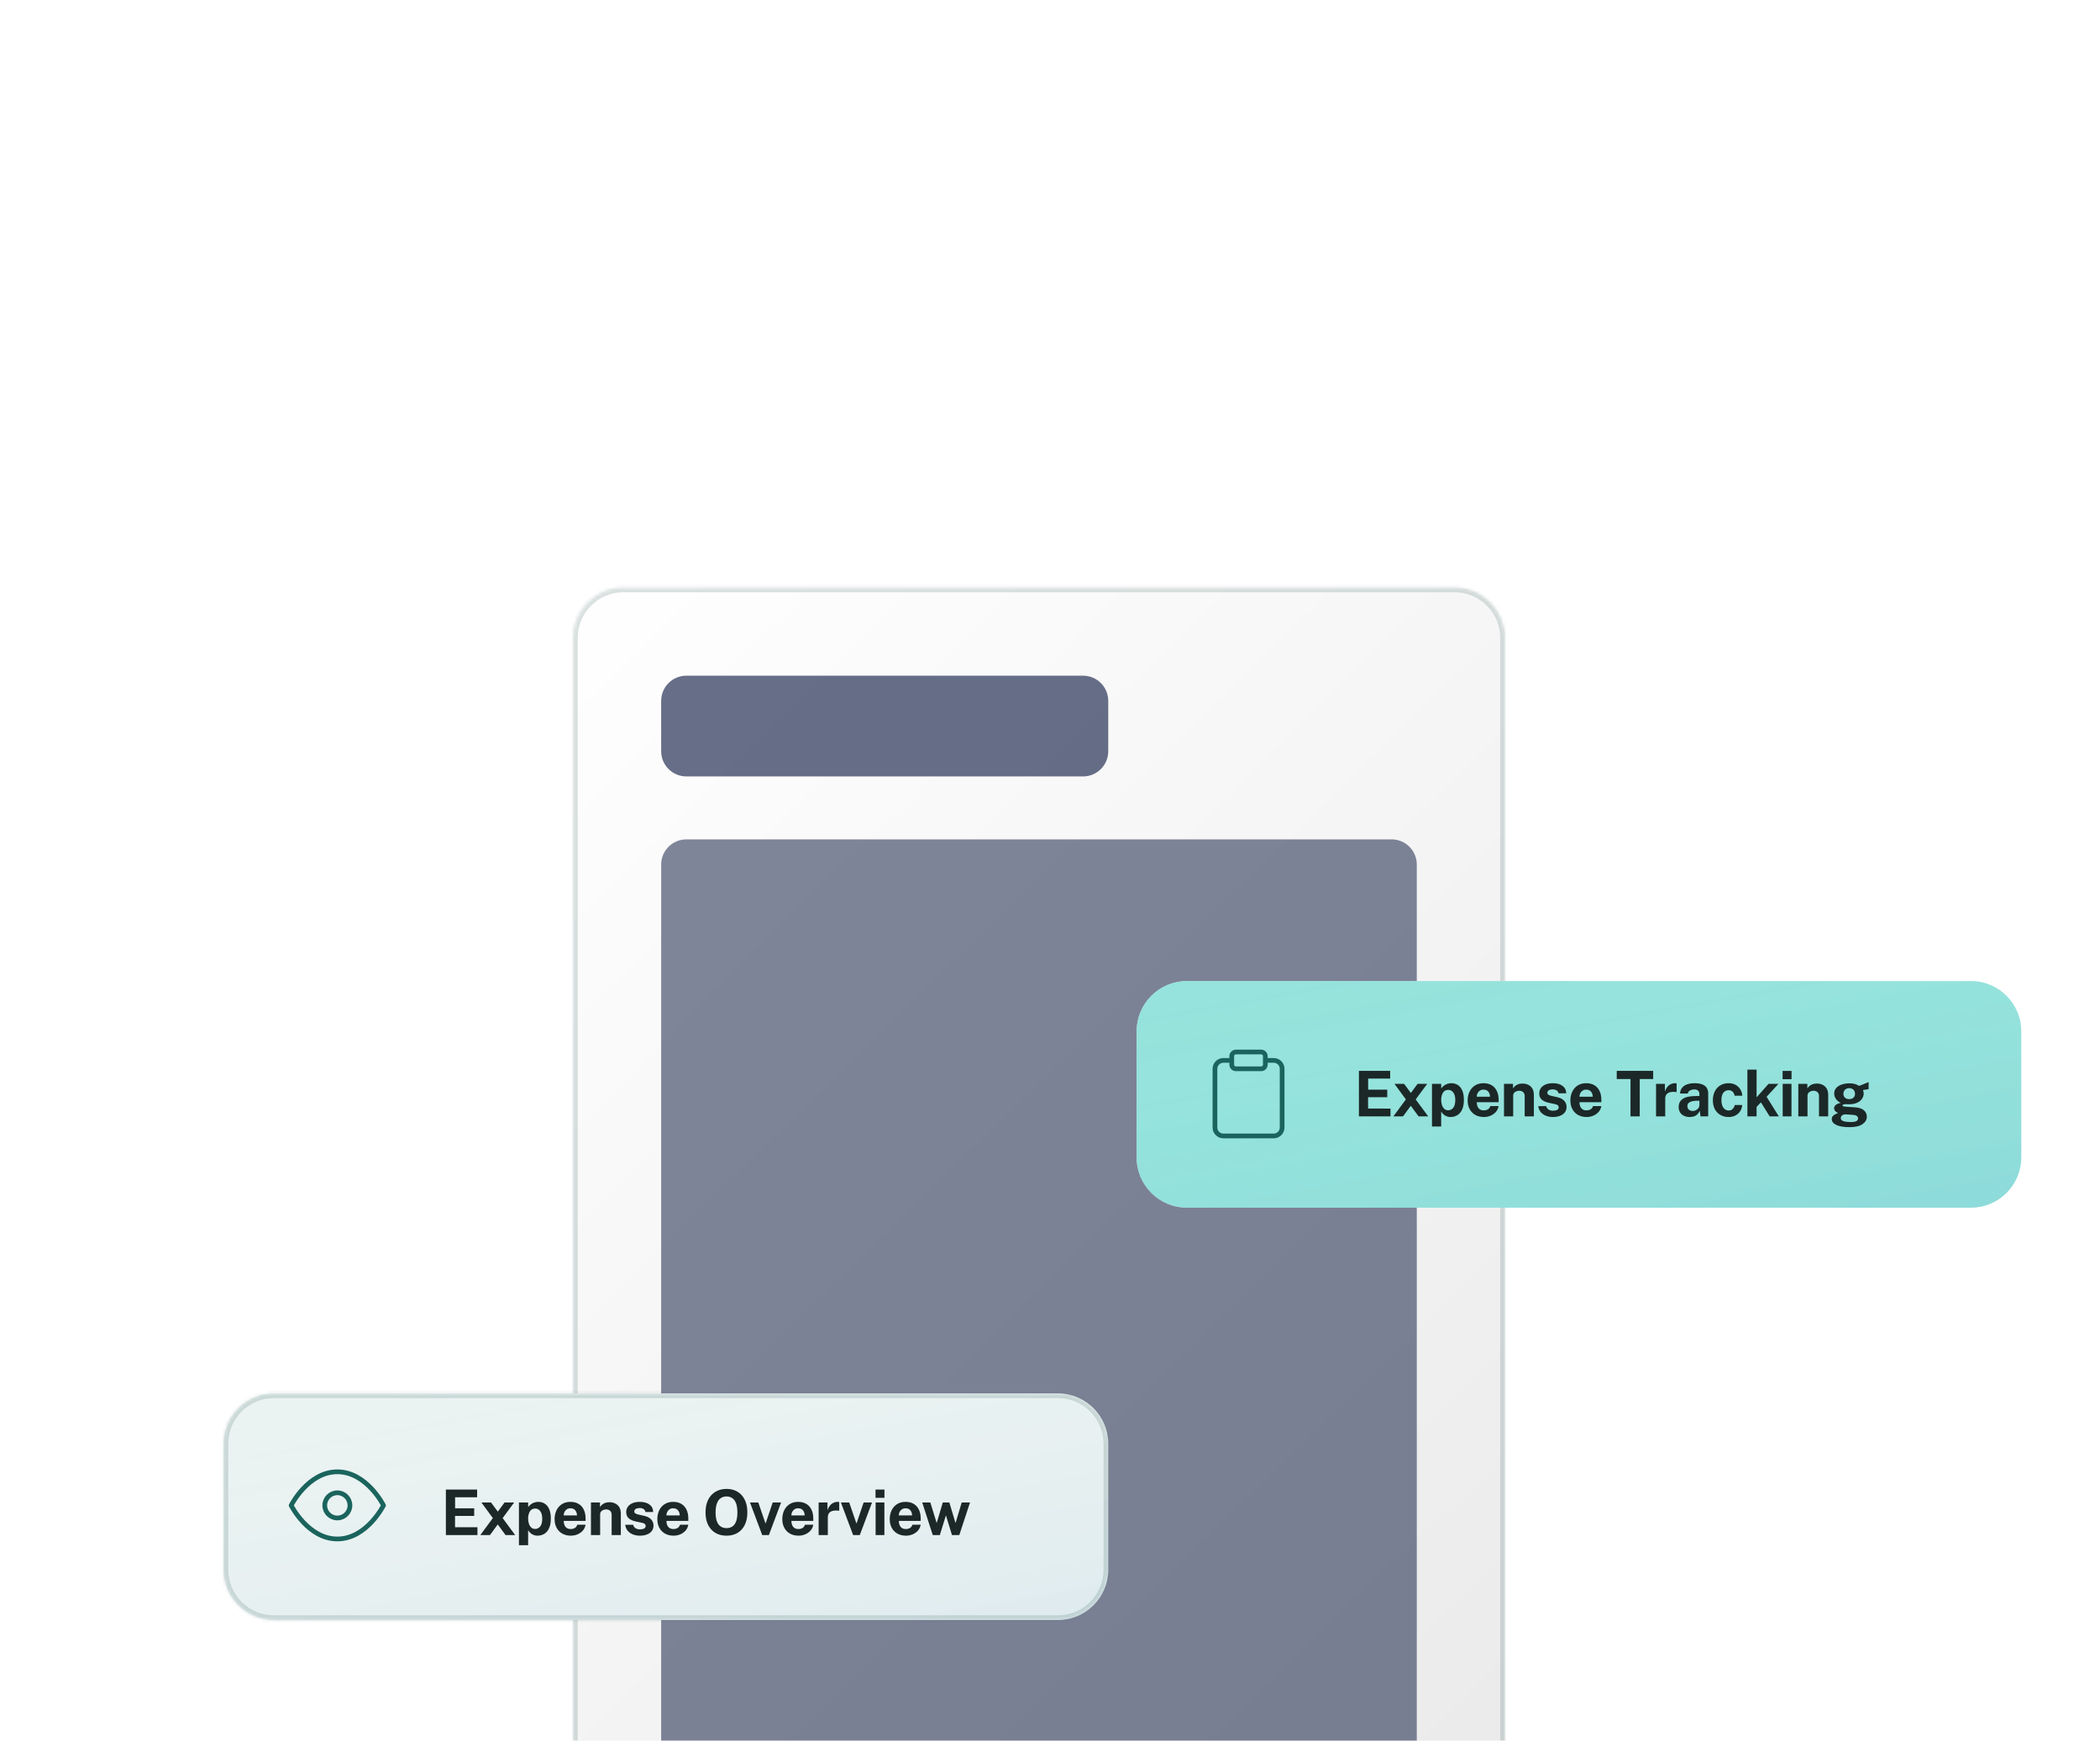 <svg width="667" height="553" viewBox="0 0 667 553" fill="none" xmlns="http://www.w3.org/2000/svg">
<g filter="url(#filter0_dddd_87_2342)">
<mask id="path-1-inside-1_87_2342" fill="white">
<path d="M164 49.65C164 40.814 171.163 33.65 180 33.65H444C452.837 33.65 460 40.814 460 49.65V421.65C460 430.487 452.837 437.65 444 437.65H180C171.163 437.65 164 430.487 164 421.65V49.65Z"/>
</mask>
<path d="M164 49.65C164 40.814 171.163 33.65 180 33.65H444C452.837 33.65 460 40.814 460 49.65V421.65C460 430.487 452.837 437.65 444 437.65H180C171.163 437.65 164 430.487 164 421.65V49.65Z" fill="white"/>
<path d="M164 49.65C164 40.814 171.163 33.65 180 33.65H444C452.837 33.65 460 40.814 460 49.65V421.65C460 430.487 452.837 437.65 444 437.65H180C171.163 437.65 164 430.487 164 421.65V49.65Z" fill="url(#paint0_linear_87_2342)" fill-opacity="0.16" style="mix-blend-mode:luminosity"/>
<path d="M180 35.15H444V32.15H180V35.15ZM458.5 49.65V421.65H461.5V49.65H458.5ZM444 436.15H180V439.15H444V436.15ZM165.5 421.65V49.65H162.5V421.65H165.5ZM180 436.15C171.992 436.15 165.5 429.659 165.5 421.65H162.5C162.5 431.315 170.335 439.15 180 439.15V436.15ZM458.5 421.65C458.5 429.659 452.008 436.15 444 436.15V439.15C453.665 439.15 461.5 431.315 461.5 421.65H458.5ZM444 35.15C452.008 35.15 458.5 41.642 458.5 49.65H461.5C461.5 39.985 453.665 32.15 444 32.15V35.15ZM180 32.15C170.335 32.15 162.5 39.985 162.5 49.65H165.5C165.5 41.642 171.992 35.15 180 35.15V32.15Z" fill="#496E6B" fill-opacity="0.2" mask="url(#path-1-inside-1_87_2342)"/>
<path d="M192 69.65C192 65.232 195.582 61.65 200 61.65H326C330.418 61.65 334 65.232 334 69.65V85.65C334 90.069 330.418 93.65 326 93.65H200C195.582 93.65 192 90.069 192 85.65V69.65Z" fill="#041039" fill-opacity="0.6"/>
<path opacity="0.5" d="M192 121.65C192 117.232 195.582 113.65 200 113.65H424C428.418 113.65 432 117.232 432 121.65V401.65C432 406.069 428.418 409.65 424 409.65H200C195.582 409.65 192 406.069 192 401.65V121.65Z" fill="#041039"/>
</g>
<g filter="url(#filter1_dddd_87_2342)">
<mask id="path-5-inside-2_87_2342" fill="white">
<path d="M53 305.65C53 296.814 60.163 289.65 69 289.65H318C326.837 289.65 334 296.814 334 305.65V345.65C334 354.487 326.837 361.65 318 361.65H69C60.163 361.65 53 354.487 53 345.65V305.65Z"/>
</mask>
<path d="M53 305.65C53 296.814 60.163 289.65 69 289.65H318C326.837 289.65 334 296.814 334 305.65V345.65C334 354.487 326.837 361.65 318 361.65H69C60.163 361.65 53 354.487 53 345.65V305.65Z" fill="white"/>
<path d="M53 305.65C53 296.814 60.163 289.65 69 289.65H318C326.837 289.65 334 296.814 334 305.65V345.65C334 354.487 326.837 361.65 318 361.65H69C60.163 361.65 53 354.487 53 345.65V305.65Z" fill="#257E76" fill-opacity="0.09"/>
<path d="M53 305.65C53 296.814 60.163 289.65 69 289.65H318C326.837 289.65 334 296.814 334 305.65V345.65C334 354.487 326.837 361.65 318 361.65H69C60.163 361.65 53 354.487 53 345.65V305.65Z" fill="url(#paint1_linear_87_2342)" fill-opacity="0.32" style="mix-blend-mode:luminosity"/>
<path d="M69 291.15H318V288.15H69V291.15ZM332.5 305.65V345.65H335.5V305.65H332.5ZM318 360.15H69V363.15H318V360.15ZM54.5 345.65V305.65H51.5V345.65H54.5ZM69 360.15C60.992 360.15 54.5 353.659 54.5 345.65H51.5C51.5 355.315 59.335 363.15 69 363.15V360.15ZM332.5 345.65C332.5 353.659 326.008 360.15 318 360.15V363.15C327.665 363.15 335.5 355.315 335.5 345.65H332.5ZM318 291.15C326.008 291.15 332.5 297.642 332.5 305.65H335.5C335.5 295.985 327.665 288.15 318 288.15V291.15ZM69 288.15C59.335 288.15 51.5 295.985 51.5 305.65H54.5C54.5 297.642 60.992 291.15 69 291.15V288.15Z" fill="#496E6B" fill-opacity="0.2" mask="url(#path-5-inside-2_87_2342)"/>
<path d="M123.62 334.65V320.19H133.55L133.54 322.65H126.55V326.16H132.62V328.57H126.53V332.16L133.65 332.17V334.65H123.62ZM134.567 334.65L138.537 329.26L134.907 324.31H137.967L140.117 327.21L142.257 324.31H145.307L141.647 329.26L145.627 334.65H142.567L140.097 331.28L137.627 334.65H134.567ZM146.825 337.87V324.31H149.755L149.765 325.8C149.918 325.554 150.105 325.33 150.325 325.13C150.552 324.924 150.802 324.744 151.075 324.59C151.348 324.437 151.645 324.32 151.965 324.24C152.285 324.154 152.622 324.11 152.975 324.11C153.742 324.11 154.425 324.3 155.025 324.68C155.625 325.054 156.095 325.634 156.435 326.42C156.782 327.2 156.955 328.194 156.955 329.4C156.955 330.654 156.768 331.684 156.395 332.49C156.028 333.29 155.522 333.884 154.875 334.27C154.228 334.657 153.498 334.85 152.685 334.85C152.352 334.85 152.038 334.804 151.745 334.71C151.452 334.624 151.178 334.5 150.925 334.34C150.678 334.18 150.455 333.997 150.255 333.79C150.062 333.577 149.892 333.347 149.745 333.1V337.87H146.825ZM151.985 332.71C152.618 332.71 153.148 332.447 153.575 331.92C154.008 331.394 154.225 330.56 154.225 329.42C154.225 328.42 154.018 327.64 153.605 327.08C153.198 326.514 152.658 326.23 151.985 326.23C151.232 326.23 150.668 326.537 150.295 327.15C149.928 327.757 149.745 328.514 149.745 329.42C149.745 330 149.825 330.54 149.985 331.04C150.152 331.54 150.398 331.944 150.725 332.25C151.058 332.557 151.478 332.71 151.985 332.71ZM163.323 334.85C162.297 334.85 161.393 334.637 160.613 334.21C159.84 333.777 159.237 333.167 158.803 332.38C158.37 331.594 158.153 330.667 158.153 329.6C158.153 328.567 158.35 327.637 158.743 326.81C159.143 325.977 159.717 325.32 160.463 324.84C161.21 324.354 162.113 324.11 163.173 324.11C164.227 324.11 165.11 324.334 165.823 324.78C166.537 325.22 167.077 325.837 167.443 326.63C167.81 327.417 167.993 328.327 167.993 329.36V330.15H161.043C161.043 330.677 161.13 331.137 161.303 331.53C161.477 331.917 161.727 332.217 162.053 332.43C162.387 332.637 162.787 332.74 163.253 332.74C163.753 332.74 164.19 332.634 164.563 332.42C164.937 332.207 165.2 331.857 165.353 331.37H167.983C167.863 332.104 167.57 332.73 167.103 333.25C166.637 333.77 166.07 334.167 165.403 334.44C164.737 334.714 164.043 334.85 163.323 334.85ZM161.043 328.41H165.263C165.263 327.997 165.183 327.617 165.023 327.27C164.87 326.924 164.637 326.65 164.323 326.45C164.017 326.25 163.63 326.15 163.163 326.15C162.717 326.15 162.333 326.26 162.013 326.48C161.7 326.694 161.457 326.974 161.283 327.32C161.117 327.667 161.037 328.03 161.043 328.41ZM169.697 334.65V324.31H172.567V325.77C172.727 325.517 172.934 325.274 173.187 325.04C173.447 324.8 173.774 324.604 174.167 324.45C174.56 324.297 175.027 324.22 175.567 324.22C176.2 324.22 176.79 324.344 177.337 324.59C177.89 324.837 178.337 325.227 178.677 325.76C179.017 326.287 179.187 326.977 179.187 327.83V334.65H176.267V328.19C176.267 327.63 176.1 327.21 175.767 326.93C175.434 326.65 175.027 326.51 174.547 326.51C174.227 326.51 173.917 326.567 173.617 326.68C173.324 326.794 173.084 326.964 172.897 327.19C172.71 327.417 172.617 327.697 172.617 328.03V334.65H169.697ZM185.215 334.85C184.495 334.85 183.801 334.734 183.135 334.5C182.475 334.26 181.911 333.887 181.445 333.38C180.985 332.867 180.695 332.204 180.575 331.39H183.095C183.188 331.757 183.348 332.047 183.575 332.26C183.808 332.474 184.071 332.627 184.365 332.72C184.658 332.807 184.938 332.85 185.205 332.85C185.765 332.85 186.215 332.764 186.555 332.59C186.901 332.41 187.075 332.137 187.075 331.77C187.075 331.49 186.971 331.267 186.765 331.1C186.565 330.934 186.231 330.807 185.765 330.72L183.945 330.34C183.031 330.147 182.295 329.82 181.735 329.36C181.181 328.894 180.901 328.234 180.895 327.38C180.888 326.76 181.048 326.204 181.375 325.71C181.708 325.217 182.198 324.827 182.845 324.54C183.498 324.254 184.295 324.11 185.235 324.11C186.508 324.11 187.525 324.39 188.285 324.95C189.051 325.51 189.441 326.3 189.455 327.32H187.015C186.941 326.92 186.741 326.614 186.415 326.4C186.095 326.18 185.688 326.07 185.195 326.07C184.695 326.07 184.281 326.16 183.955 326.34C183.628 326.52 183.465 326.794 183.465 327.16C183.465 327.434 183.598 327.65 183.865 327.81C184.131 327.964 184.545 328.097 185.105 328.21L186.785 328.59C187.365 328.73 187.835 328.924 188.195 329.17C188.561 329.41 188.845 329.674 189.045 329.96C189.245 330.247 189.381 330.537 189.455 330.83C189.535 331.117 189.575 331.377 189.575 331.61C189.575 332.297 189.391 332.884 189.025 333.37C188.658 333.85 188.148 334.217 187.495 334.47C186.841 334.724 186.081 334.85 185.215 334.85ZM195.952 334.85C194.925 334.85 194.022 334.637 193.242 334.21C192.468 333.777 191.865 333.167 191.432 332.38C190.998 331.594 190.782 330.667 190.782 329.6C190.782 328.567 190.978 327.637 191.372 326.81C191.772 325.977 192.345 325.32 193.092 324.84C193.838 324.354 194.742 324.11 195.802 324.11C196.855 324.11 197.738 324.334 198.452 324.78C199.165 325.22 199.705 325.837 200.072 326.63C200.438 327.417 200.622 328.327 200.622 329.36V330.15H193.672C193.672 330.677 193.758 331.137 193.932 331.53C194.105 331.917 194.355 332.217 194.682 332.43C195.015 332.637 195.415 332.74 195.882 332.74C196.382 332.74 196.818 332.634 197.192 332.42C197.565 332.207 197.828 331.857 197.982 331.37H200.612C200.492 332.104 200.198 332.73 199.732 333.25C199.265 333.77 198.698 334.167 198.032 334.44C197.365 334.714 196.672 334.85 195.952 334.85ZM193.672 328.41H197.892C197.892 327.997 197.812 327.617 197.652 327.27C197.498 326.924 197.265 326.65 196.952 326.45C196.645 326.25 196.258 326.15 195.792 326.15C195.345 326.15 194.962 326.26 194.642 326.48C194.328 326.694 194.085 326.974 193.912 327.32C193.745 327.667 193.665 328.03 193.672 328.41ZM212.758 334.85C211.391 334.85 210.208 334.554 209.208 333.96C208.215 333.36 207.445 332.51 206.898 331.41C206.358 330.304 206.088 328.984 206.088 327.45C206.088 325.91 206.361 324.584 206.908 323.47C207.461 322.357 208.238 321.5 209.238 320.9C210.238 320.294 211.411 319.99 212.758 319.99C214.098 319.99 215.265 320.29 216.258 320.89C217.251 321.49 218.018 322.347 218.558 323.46C219.105 324.574 219.378 325.904 219.378 327.45C219.378 328.977 219.108 330.294 218.568 331.4C218.035 332.507 217.271 333.36 216.278 333.96C215.285 334.554 214.111 334.85 212.758 334.85ZM212.758 332.45C213.465 332.45 214.075 332.284 214.588 331.95C215.108 331.61 215.508 331.077 215.788 330.35C216.068 329.617 216.208 328.664 216.208 327.49C216.208 326.284 216.065 325.307 215.778 324.56C215.498 323.814 215.098 323.267 214.578 322.92C214.065 322.567 213.458 322.39 212.758 322.39C212.058 322.39 211.448 322.567 210.928 322.92C210.408 323.267 210.005 323.817 209.718 324.57C209.431 325.317 209.288 326.29 209.288 327.49C209.288 328.67 209.431 329.624 209.718 330.35C210.005 331.077 210.408 331.61 210.928 331.95C211.448 332.284 212.058 332.45 212.758 332.45ZM224.093 334.65L220.213 324.31H222.853L225.113 330.9H225.193L227.423 324.31H230.093L226.213 334.65H224.093ZM235.641 334.85C234.614 334.85 233.711 334.637 232.931 334.21C232.157 333.777 231.554 333.167 231.121 332.38C230.687 331.594 230.471 330.667 230.471 329.6C230.471 328.567 230.667 327.637 231.061 326.81C231.461 325.977 232.034 325.32 232.781 324.84C233.527 324.354 234.431 324.11 235.491 324.11C236.544 324.11 237.427 324.334 238.141 324.78C238.854 325.22 239.394 325.837 239.761 326.63C240.127 327.417 240.311 328.327 240.311 329.36V330.15H233.361C233.361 330.677 233.447 331.137 233.621 331.53C233.794 331.917 234.044 332.217 234.371 332.43C234.704 332.637 235.104 332.74 235.571 332.74C236.071 332.74 236.507 332.634 236.881 332.42C237.254 332.207 237.517 331.857 237.671 331.37H240.301C240.181 332.104 239.887 332.73 239.421 333.25C238.954 333.77 238.387 334.167 237.721 334.44C237.054 334.714 236.361 334.85 235.641 334.85ZM233.361 328.41H237.581C237.581 327.997 237.501 327.617 237.341 327.27C237.187 326.924 236.954 326.65 236.641 326.45C236.334 326.25 235.947 326.15 235.481 326.15C235.034 326.15 234.651 326.26 234.331 326.48C234.017 326.694 233.774 326.974 233.601 327.32C233.434 327.667 233.354 328.03 233.361 328.41ZM242.014 334.65V324.31H244.824V326.76C244.991 326.234 245.224 325.774 245.524 325.38C245.831 324.98 246.201 324.67 246.634 324.45C247.067 324.224 247.557 324.11 248.104 324.11C248.197 324.11 248.284 324.117 248.364 324.13C248.451 324.137 248.514 324.15 248.554 324.17V326.95C248.494 326.924 248.421 326.907 248.334 326.9C248.254 326.894 248.181 326.887 248.114 326.88C247.541 326.834 247.051 326.85 246.644 326.93C246.237 327.01 245.907 327.147 245.654 327.34C245.401 327.534 245.217 327.77 245.104 328.05C244.991 328.33 244.934 328.644 244.934 328.99V334.65H242.014ZM252.971 334.65L249.091 324.31H251.731L253.991 330.9H254.071L256.301 324.31H258.971L255.091 334.65H252.971ZM260.111 334.65V324.31H262.901V334.65H260.111ZM260.081 322.83V320.2H262.921V322.83H260.081ZM269.763 334.85C268.737 334.85 267.833 334.637 267.053 334.21C266.28 333.777 265.677 333.167 265.243 332.38C264.81 331.594 264.593 330.667 264.593 329.6C264.593 328.567 264.79 327.637 265.183 326.81C265.583 325.977 266.157 325.32 266.903 324.84C267.65 324.354 268.553 324.11 269.613 324.11C270.667 324.11 271.55 324.334 272.263 324.78C272.977 325.22 273.517 325.837 273.883 326.63C274.25 327.417 274.433 328.327 274.433 329.36V330.15H267.483C267.483 330.677 267.57 331.137 267.743 331.53C267.917 331.917 268.167 332.217 268.493 332.43C268.827 332.637 269.227 332.74 269.693 332.74C270.193 332.74 270.63 332.634 271.003 332.42C271.377 332.207 271.64 331.857 271.793 331.37H274.423C274.303 332.104 274.01 332.73 273.543 333.25C273.077 333.77 272.51 334.167 271.843 334.44C271.177 334.714 270.483 334.85 269.763 334.85ZM267.483 328.41H271.703C271.703 327.997 271.623 327.617 271.463 327.27C271.31 326.924 271.077 326.65 270.763 326.45C270.457 326.25 270.07 326.15 269.603 326.15C269.157 326.15 268.773 326.26 268.453 326.48C268.14 326.694 267.897 326.974 267.723 327.32C267.557 327.667 267.477 328.03 267.483 328.41ZM278.263 334.65L274.913 324.31H277.493L279.473 330.72H279.543L281.443 324.31H283.533L285.453 330.72H285.533L287.453 324.31H290.093L286.693 334.65H284.363L282.443 328.39L280.513 334.65H278.263Z" fill="#1B2827"/>
<path d="M74.479 325.226C74.479 325.226 79.813 314.56 89.146 314.56C98.479 314.56 103.813 325.226 103.813 325.226C103.813 325.226 98.479 335.893 89.146 335.893C79.813 335.893 74.479 325.226 74.479 325.226Z" stroke="#1A645D" stroke-width="1.5" stroke-linecap="round" stroke-linejoin="round"/>
<path d="M89.146 329.226C91.355 329.226 93.146 327.436 93.146 325.226C93.146 323.017 91.355 321.226 89.146 321.226C86.937 321.226 85.146 323.017 85.146 325.226C85.146 327.436 86.937 329.226 89.146 329.226Z" stroke="#1A645D" stroke-width="1.5" stroke-linecap="round" stroke-linejoin="round"/>
</g>
<g filter="url(#filter2_dddd_87_2342)">
<path d="M343 174.65C343 165.814 350.163 158.65 359 158.65H608C616.837 158.65 624 165.814 624 174.65V214.65C624 223.487 616.837 230.65 608 230.65H359C350.163 230.65 343 223.487 343 214.65V174.65Z" fill="white"/>
<path d="M343 174.65C343 165.814 350.163 158.65 359 158.65H608C616.837 158.65 624 165.814 624 174.65V214.65C624 223.487 616.837 230.65 608 230.65H359C350.163 230.65 343 223.487 343 214.65V174.65Z" fill="#4FD1C5" fill-opacity="0.6"/>
<path d="M343 174.65C343 165.814 350.163 158.65 359 158.65H608C616.837 158.65 624 165.814 624 174.65V214.65C624 223.487 616.837 230.65 608 230.65H359C350.163 230.65 343 223.487 343 214.65V174.65Z" fill="url(#paint2_linear_87_2342)" fill-opacity="0.32" style="mix-blend-mode:luminosity"/>
<path d="M413.62 201.65V187.19H423.55L423.54 189.65H416.55V193.16H422.62V195.57H416.53V199.16L423.65 199.17V201.65H413.62ZM424.567 201.65L428.537 196.26L424.907 191.31H427.967L430.117 194.21L432.257 191.31H435.307L431.647 196.26L435.627 201.65H432.567L430.097 198.28L427.627 201.65H424.567ZM436.825 204.87V191.31H439.755L439.765 192.8C439.918 192.554 440.105 192.33 440.325 192.13C440.552 191.924 440.802 191.744 441.075 191.59C441.348 191.437 441.645 191.32 441.965 191.24C442.285 191.154 442.622 191.11 442.975 191.11C443.742 191.11 444.425 191.3 445.025 191.68C445.625 192.054 446.095 192.634 446.435 193.42C446.782 194.2 446.955 195.194 446.955 196.4C446.955 197.654 446.768 198.684 446.395 199.49C446.028 200.29 445.522 200.884 444.875 201.27C444.228 201.657 443.498 201.85 442.685 201.85C442.352 201.85 442.038 201.804 441.745 201.71C441.452 201.624 441.178 201.5 440.925 201.34C440.678 201.18 440.455 200.997 440.255 200.79C440.062 200.577 439.892 200.347 439.745 200.1V204.87H436.825ZM441.985 199.71C442.618 199.71 443.148 199.447 443.575 198.92C444.008 198.394 444.225 197.56 444.225 196.42C444.225 195.42 444.018 194.64 443.605 194.08C443.198 193.514 442.658 193.23 441.985 193.23C441.232 193.23 440.668 193.537 440.295 194.15C439.928 194.757 439.745 195.514 439.745 196.42C439.745 197 439.825 197.54 439.985 198.04C440.152 198.54 440.398 198.944 440.725 199.25C441.058 199.557 441.478 199.71 441.985 199.71ZM453.323 201.85C452.297 201.85 451.393 201.637 450.613 201.21C449.84 200.777 449.237 200.167 448.803 199.38C448.37 198.594 448.153 197.667 448.153 196.6C448.153 195.567 448.35 194.637 448.743 193.81C449.143 192.977 449.717 192.32 450.463 191.84C451.21 191.354 452.113 191.11 453.173 191.11C454.227 191.11 455.11 191.334 455.823 191.78C456.537 192.22 457.077 192.837 457.443 193.63C457.81 194.417 457.993 195.327 457.993 196.36V197.15H451.043C451.043 197.677 451.13 198.137 451.303 198.53C451.477 198.917 451.727 199.217 452.053 199.43C452.387 199.637 452.787 199.74 453.253 199.74C453.753 199.74 454.19 199.634 454.563 199.42C454.937 199.207 455.2 198.857 455.353 198.37H457.983C457.863 199.104 457.57 199.73 457.103 200.25C456.637 200.77 456.07 201.167 455.403 201.44C454.737 201.714 454.043 201.85 453.323 201.85ZM451.043 195.41H455.263C455.263 194.997 455.183 194.617 455.023 194.27C454.87 193.924 454.637 193.65 454.323 193.45C454.017 193.25 453.63 193.15 453.163 193.15C452.717 193.15 452.333 193.26 452.013 193.48C451.7 193.694 451.457 193.974 451.283 194.32C451.117 194.667 451.037 195.03 451.043 195.41ZM459.697 201.65V191.31H462.567V192.77C462.727 192.517 462.934 192.274 463.187 192.04C463.447 191.8 463.774 191.604 464.167 191.45C464.56 191.297 465.027 191.22 465.567 191.22C466.2 191.22 466.79 191.344 467.337 191.59C467.89 191.837 468.337 192.227 468.677 192.76C469.017 193.287 469.187 193.977 469.187 194.83V201.65H466.267V195.19C466.267 194.63 466.1 194.21 465.767 193.93C465.434 193.65 465.027 193.51 464.547 193.51C464.227 193.51 463.917 193.567 463.617 193.68C463.324 193.794 463.084 193.964 462.897 194.19C462.71 194.417 462.617 194.697 462.617 195.03V201.65H459.697ZM475.215 201.85C474.495 201.85 473.801 201.734 473.135 201.5C472.475 201.26 471.911 200.887 471.445 200.38C470.985 199.867 470.695 199.204 470.575 198.39H473.095C473.188 198.757 473.348 199.047 473.575 199.26C473.808 199.474 474.071 199.627 474.365 199.72C474.658 199.807 474.938 199.85 475.205 199.85C475.765 199.85 476.215 199.764 476.555 199.59C476.901 199.41 477.075 199.137 477.075 198.77C477.075 198.49 476.971 198.267 476.765 198.1C476.565 197.934 476.231 197.807 475.765 197.72L473.945 197.34C473.031 197.147 472.295 196.82 471.735 196.36C471.181 195.894 470.901 195.234 470.895 194.38C470.888 193.76 471.048 193.204 471.375 192.71C471.708 192.217 472.198 191.827 472.845 191.54C473.498 191.254 474.295 191.11 475.235 191.11C476.508 191.11 477.525 191.39 478.285 191.95C479.051 192.51 479.441 193.3 479.455 194.32H477.015C476.941 193.92 476.741 193.614 476.415 193.4C476.095 193.18 475.688 193.07 475.195 193.07C474.695 193.07 474.281 193.16 473.955 193.34C473.628 193.52 473.465 193.794 473.465 194.16C473.465 194.434 473.598 194.65 473.865 194.81C474.131 194.964 474.545 195.097 475.105 195.21L476.785 195.59C477.365 195.73 477.835 195.924 478.195 196.17C478.561 196.41 478.845 196.674 479.045 196.96C479.245 197.247 479.381 197.537 479.455 197.83C479.535 198.117 479.575 198.377 479.575 198.61C479.575 199.297 479.391 199.884 479.025 200.37C478.658 200.85 478.148 201.217 477.495 201.47C476.841 201.724 476.081 201.85 475.215 201.85ZM485.952 201.85C484.925 201.85 484.022 201.637 483.242 201.21C482.468 200.777 481.865 200.167 481.432 199.38C480.998 198.594 480.782 197.667 480.782 196.6C480.782 195.567 480.978 194.637 481.372 193.81C481.772 192.977 482.345 192.32 483.092 191.84C483.838 191.354 484.742 191.11 485.802 191.11C486.855 191.11 487.738 191.334 488.452 191.78C489.165 192.22 489.705 192.837 490.072 193.63C490.438 194.417 490.622 195.327 490.622 196.36V197.15H483.672C483.672 197.677 483.758 198.137 483.932 198.53C484.105 198.917 484.355 199.217 484.682 199.43C485.015 199.637 485.415 199.74 485.882 199.74C486.382 199.74 486.818 199.634 487.192 199.42C487.565 199.207 487.828 198.857 487.982 198.37H490.612C490.492 199.104 490.198 199.73 489.732 200.25C489.265 200.77 488.698 201.167 488.032 201.44C487.365 201.714 486.672 201.85 485.952 201.85ZM483.672 195.41H487.892C487.892 194.997 487.812 194.617 487.652 194.27C487.498 193.924 487.265 193.65 486.952 193.45C486.645 193.25 486.258 193.15 485.792 193.15C485.345 193.15 484.962 193.26 484.642 193.48C484.328 193.694 484.085 193.974 483.912 194.32C483.745 194.667 483.665 195.03 483.672 195.41ZM499.878 201.65V189.79H495.508V187.19H507.078V189.79H502.808V201.65H499.878ZM507.99 201.65V191.31H510.8V193.76C510.967 193.234 511.2 192.774 511.5 192.38C511.807 191.98 512.177 191.67 512.61 191.45C513.043 191.224 513.533 191.11 514.08 191.11C514.173 191.11 514.26 191.117 514.34 191.13C514.427 191.137 514.49 191.15 514.53 191.17V193.95C514.47 193.924 514.397 193.907 514.31 193.9C514.23 193.894 514.157 193.887 514.09 193.88C513.517 193.834 513.027 193.85 512.62 193.93C512.213 194.01 511.883 194.147 511.63 194.34C511.377 194.534 511.193 194.77 511.08 195.05C510.967 195.33 510.91 195.644 510.91 195.99V201.65H507.99ZM518.668 201.85C518.014 201.85 517.421 201.727 516.888 201.48C516.361 201.234 515.944 200.877 515.638 200.41C515.331 199.937 515.178 199.364 515.178 198.69C515.178 197.557 515.601 196.697 516.448 196.11C517.294 195.517 518.631 195.21 520.458 195.19L521.758 195.17V194.55C521.758 194.077 521.618 193.714 521.338 193.46C521.064 193.2 520.634 193.074 520.048 193.08C519.628 193.087 519.224 193.187 518.838 193.38C518.458 193.574 518.194 193.91 518.048 194.39H515.618C515.658 193.644 515.874 193.03 516.268 192.55C516.668 192.064 517.204 191.704 517.878 191.47C518.551 191.23 519.321 191.11 520.188 191.11C521.241 191.11 522.088 191.244 522.728 191.51C523.368 191.77 523.831 192.147 524.118 192.64C524.411 193.127 524.558 193.707 524.558 194.38V201.65H522.118L521.878 199.87C521.524 200.617 521.081 201.134 520.548 201.42C520.021 201.707 519.394 201.85 518.668 201.85ZM519.658 199.93C519.918 199.93 520.171 199.884 520.418 199.79C520.671 199.69 520.898 199.56 521.098 199.4C521.298 199.234 521.454 199.047 521.568 198.84C521.688 198.634 521.751 198.42 521.758 198.2V196.67L520.708 196.69C520.221 196.697 519.768 196.757 519.348 196.87C518.928 196.977 518.588 197.154 518.328 197.4C518.074 197.647 517.948 197.98 517.948 198.4C517.948 198.88 518.111 199.257 518.438 199.53C518.771 199.797 519.178 199.93 519.658 199.93ZM531.026 201.85C530.066 201.85 529.209 201.637 528.456 201.21C527.702 200.784 527.109 200.174 526.676 199.38C526.249 198.58 526.036 197.627 526.036 196.52C526.036 195.454 526.242 194.514 526.656 193.7C527.069 192.887 527.649 192.254 528.396 191.8C529.149 191.34 530.026 191.11 531.026 191.11C531.892 191.11 532.639 191.287 533.266 191.64C533.899 191.994 534.396 192.47 534.756 193.07C535.122 193.67 535.332 194.34 535.386 195.08H532.956C532.909 194.807 532.812 194.537 532.666 194.27C532.519 193.997 532.312 193.774 532.046 193.6C531.779 193.42 531.446 193.33 531.046 193.33C530.366 193.33 529.812 193.594 529.386 194.12C528.966 194.64 528.756 195.434 528.756 196.5C528.756 197.507 528.962 198.307 529.376 198.9C529.789 199.487 530.366 199.78 531.106 199.78C531.499 199.78 531.826 199.684 532.086 199.49C532.352 199.297 532.559 199.067 532.706 198.8C532.852 198.527 532.946 198.274 532.986 198.04H535.356C535.309 198.754 535.102 199.4 534.736 199.98C534.369 200.554 533.869 201.01 533.236 201.35C532.609 201.684 531.872 201.85 531.026 201.85ZM537.005 201.65V186.79H539.925V195.6L543.725 191.31H546.865L543.105 195.43L546.995 201.65H544.085L541.295 197.19L539.925 198.65V201.65H537.005ZM548.217 201.65V191.31H551.007V201.65H548.217ZM548.187 189.83V187.2H551.027V189.83H548.187ZM553.177 201.65V191.31H556.047V192.77C556.207 192.517 556.414 192.274 556.667 192.04C556.927 191.8 557.254 191.604 557.647 191.45C558.041 191.297 558.507 191.22 559.047 191.22C559.681 191.22 560.271 191.344 560.817 191.59C561.371 191.837 561.817 192.227 562.157 192.76C562.497 193.287 562.667 193.977 562.667 194.83V201.65H559.747V195.19C559.747 194.63 559.581 194.21 559.247 193.93C558.914 193.65 558.507 193.51 558.027 193.51C557.707 193.51 557.397 193.567 557.097 193.68C556.804 193.794 556.564 193.964 556.377 194.19C556.191 194.417 556.097 194.697 556.097 195.03V201.65H553.177ZM569.433 205.07C567.593 205.07 566.193 204.837 565.233 204.37C564.279 203.904 563.803 203.29 563.803 202.53C563.803 202.177 563.893 201.88 564.073 201.64C564.259 201.4 564.476 201.21 564.723 201.07C564.976 200.924 565.206 200.814 565.413 200.74C565.626 200.66 565.759 200.607 565.813 200.58C565.706 200.52 565.549 200.434 565.343 200.32C565.143 200.2 564.959 200.04 564.793 199.84C564.626 199.634 564.543 199.367 564.543 199.04C564.543 198.674 564.716 198.334 565.063 198.02C565.416 197.707 565.949 197.49 566.663 197.37C565.983 197.05 565.463 196.617 565.103 196.07C564.749 195.524 564.573 194.964 564.573 194.39C564.573 193.71 564.786 193.127 565.213 192.64C565.639 192.154 566.223 191.784 566.963 191.53C567.703 191.277 568.539 191.15 569.473 191.15C570.179 191.15 570.759 191.227 571.213 191.38C571.673 191.527 572.096 191.72 572.483 191.96C572.636 191.9 572.836 191.824 573.083 191.73C573.336 191.63 573.609 191.524 573.903 191.41C574.203 191.29 574.493 191.174 574.773 191.06C575.053 190.94 575.303 190.834 575.523 190.74L575.503 193L573.723 193.29C573.789 193.47 573.843 193.664 573.883 193.87C573.923 194.077 573.943 194.247 573.943 194.38C573.943 194.98 573.766 195.54 573.413 196.06C573.066 196.58 572.546 197 571.853 197.32C571.159 197.64 570.296 197.8 569.263 197.8C569.143 197.8 568.976 197.797 568.763 197.79C568.549 197.784 568.376 197.774 568.243 197.76C567.856 197.78 567.586 197.83 567.433 197.91C567.286 197.99 567.213 198.084 567.213 198.19C567.213 198.35 567.363 198.457 567.663 198.51C567.963 198.557 568.416 198.6 569.023 198.64C569.243 198.654 569.543 198.67 569.923 198.69C570.303 198.71 570.719 198.737 571.173 198.77C572.439 198.857 573.383 199.17 574.003 199.71C574.629 200.244 574.943 200.917 574.943 201.73C574.943 202.697 574.483 203.494 573.563 204.12C572.649 204.754 571.273 205.07 569.433 205.07ZM569.903 203.44C570.709 203.44 571.286 203.34 571.633 203.14C571.986 202.94 572.163 202.654 572.163 202.28C572.163 201.967 572.026 201.714 571.753 201.52C571.486 201.32 571.099 201.204 570.593 201.17L568.223 201.01C567.909 200.997 567.636 201.044 567.403 201.15C567.169 201.257 566.986 201.404 566.853 201.59C566.726 201.777 566.663 201.977 566.663 202.19C566.663 202.624 566.926 202.94 567.453 203.14C567.979 203.34 568.796 203.44 569.903 203.44ZM569.353 196.17C569.906 196.17 570.349 196.02 570.683 195.72C571.016 195.414 571.183 195 571.183 194.48C571.183 193.94 571.016 193.507 570.683 193.18C570.349 192.854 569.906 192.69 569.353 192.69C568.799 192.69 568.353 192.854 568.013 193.18C567.673 193.507 567.503 193.94 567.503 194.48C567.503 194.994 567.666 195.404 567.993 195.71C568.326 196.017 568.779 196.17 569.353 196.17Z" fill="#1B2827"/>
<path d="M383.893 183.865H386.56C387.267 183.865 387.945 184.146 388.446 184.646C388.946 185.146 389.227 185.824 389.227 186.532V205.198C389.227 205.905 388.946 206.584 388.446 207.084C387.945 207.584 387.267 207.865 386.56 207.865H370.56C369.853 207.865 369.174 207.584 368.674 207.084C368.174 206.584 367.893 205.905 367.893 205.198V186.532C367.893 185.824 368.174 185.146 368.674 184.646C369.174 184.146 369.853 183.865 370.56 183.865H373.227M374.56 181.198H382.56C383.296 181.198 383.893 181.795 383.893 182.532V185.198C383.893 185.935 383.296 186.532 382.56 186.532H374.56C373.824 186.532 373.227 185.935 373.227 185.198V182.532C373.227 181.795 373.824 181.198 374.56 181.198Z" stroke="#1A645D" stroke-width="1.5" stroke-linecap="round" stroke-linejoin="round"/>
</g>
<defs>
<filter id="filter0_dddd_87_2342" x="141" y="27.65" width="362" height="525" filterUnits="userSpaceOnUse" color-interpolation-filters="sRGB">
<feFlood flood-opacity="0" result="BackgroundImageFix"/>
<feColorMatrix in="SourceAlpha" type="matrix" values="0 0 0 0 0 0 0 0 0 0 0 0 0 0 0 0 0 0 127 0" result="hardAlpha"/>
<feOffset dx="1" dy="5"/>
<feGaussianBlur stdDeviation="5.5"/>
<feColorMatrix type="matrix" values="0 0 0 0 0 0 0 0 0 0 0 0 0 0 0 0 0 0 0.08 0"/>
<feBlend mode="normal" in2="BackgroundImageFix" result="effect1_dropShadow_87_2342"/>
<feColorMatrix in="SourceAlpha" type="matrix" values="0 0 0 0 0 0 0 0 0 0 0 0 0 0 0 0 0 0 127 0" result="hardAlpha"/>
<feOffset dx="2" dy="20"/>
<feGaussianBlur stdDeviation="10.5"/>
<feColorMatrix type="matrix" values="0 0 0 0 0 0 0 0 0 0 0 0 0 0 0 0 0 0 0.06 0"/>
<feBlend mode="normal" in2="effect1_dropShadow_87_2342" result="effect2_dropShadow_87_2342"/>
<feColorMatrix in="SourceAlpha" type="matrix" values="0 0 0 0 0 0 0 0 0 0 0 0 0 0 0 0 0 0 127 0" result="hardAlpha"/>
<feOffset dx="5" dy="46"/>
<feGaussianBlur stdDeviation="14"/>
<feColorMatrix type="matrix" values="0 0 0 0 0 0 0 0 0 0 0 0 0 0 0 0 0 0 0.04 0"/>
<feBlend mode="normal" in2="effect2_dropShadow_87_2342" result="effect3_dropShadow_87_2342"/>
<feColorMatrix in="SourceAlpha" type="matrix" values="0 0 0 0 0 0 0 0 0 0 0 0 0 0 0 0 0 0 127 0" result="hardAlpha"/>
<feOffset dx="10" dy="82"/>
<feGaussianBlur stdDeviation="16.5"/>
<feColorMatrix type="matrix" values="0 0 0 0 0 0 0 0 0 0 0 0 0 0 0 0 0 0 0.01 0"/>
<feBlend mode="normal" in2="effect3_dropShadow_87_2342" result="effect4_dropShadow_87_2342"/>
<feBlend mode="normal" in="SourceGraphic" in2="effect4_dropShadow_87_2342" result="shape"/>
</filter>
<filter id="filter1_dddd_87_2342" x="30" y="283.65" width="347" height="193" filterUnits="userSpaceOnUse" color-interpolation-filters="sRGB">
<feFlood flood-opacity="0" result="BackgroundImageFix"/>
<feColorMatrix in="SourceAlpha" type="matrix" values="0 0 0 0 0 0 0 0 0 0 0 0 0 0 0 0 0 0 127 0" result="hardAlpha"/>
<feOffset dx="1" dy="5"/>
<feGaussianBlur stdDeviation="5.5"/>
<feColorMatrix type="matrix" values="0 0 0 0 0 0 0 0 0 0 0 0 0 0 0 0 0 0 0.08 0"/>
<feBlend mode="normal" in2="BackgroundImageFix" result="effect1_dropShadow_87_2342"/>
<feColorMatrix in="SourceAlpha" type="matrix" values="0 0 0 0 0 0 0 0 0 0 0 0 0 0 0 0 0 0 127 0" result="hardAlpha"/>
<feOffset dx="2" dy="20"/>
<feGaussianBlur stdDeviation="10.5"/>
<feColorMatrix type="matrix" values="0 0 0 0 0 0 0 0 0 0 0 0 0 0 0 0 0 0 0.06 0"/>
<feBlend mode="normal" in2="effect1_dropShadow_87_2342" result="effect2_dropShadow_87_2342"/>
<feColorMatrix in="SourceAlpha" type="matrix" values="0 0 0 0 0 0 0 0 0 0 0 0 0 0 0 0 0 0 127 0" result="hardAlpha"/>
<feOffset dx="5" dy="46"/>
<feGaussianBlur stdDeviation="14"/>
<feColorMatrix type="matrix" values="0 0 0 0 0 0 0 0 0 0 0 0 0 0 0 0 0 0 0.04 0"/>
<feBlend mode="normal" in2="effect2_dropShadow_87_2342" result="effect3_dropShadow_87_2342"/>
<feColorMatrix in="SourceAlpha" type="matrix" values="0 0 0 0 0 0 0 0 0 0 0 0 0 0 0 0 0 0 127 0" result="hardAlpha"/>
<feOffset dx="10" dy="82"/>
<feGaussianBlur stdDeviation="16.5"/>
<feColorMatrix type="matrix" values="0 0 0 0 0 0 0 0 0 0 0 0 0 0 0 0 0 0 0.01 0"/>
<feBlend mode="normal" in2="effect3_dropShadow_87_2342" result="effect4_dropShadow_87_2342"/>
<feBlend mode="normal" in="SourceGraphic" in2="effect4_dropShadow_87_2342" result="shape"/>
</filter>
<filter id="filter2_dddd_87_2342" x="320" y="152.65" width="347" height="193" filterUnits="userSpaceOnUse" color-interpolation-filters="sRGB">
<feFlood flood-opacity="0" result="BackgroundImageFix"/>
<feColorMatrix in="SourceAlpha" type="matrix" values="0 0 0 0 0 0 0 0 0 0 0 0 0 0 0 0 0 0 127 0" result="hardAlpha"/>
<feOffset dx="1" dy="5"/>
<feGaussianBlur stdDeviation="5.5"/>
<feColorMatrix type="matrix" values="0 0 0 0 0 0 0 0 0 0 0 0 0 0 0 0 0 0 0.08 0"/>
<feBlend mode="normal" in2="BackgroundImageFix" result="effect1_dropShadow_87_2342"/>
<feColorMatrix in="SourceAlpha" type="matrix" values="0 0 0 0 0 0 0 0 0 0 0 0 0 0 0 0 0 0 127 0" result="hardAlpha"/>
<feOffset dx="2" dy="20"/>
<feGaussianBlur stdDeviation="10.5"/>
<feColorMatrix type="matrix" values="0 0 0 0 0 0 0 0 0 0 0 0 0 0 0 0 0 0 0.06 0"/>
<feBlend mode="normal" in2="effect1_dropShadow_87_2342" result="effect2_dropShadow_87_2342"/>
<feColorMatrix in="SourceAlpha" type="matrix" values="0 0 0 0 0 0 0 0 0 0 0 0 0 0 0 0 0 0 127 0" result="hardAlpha"/>
<feOffset dx="5" dy="46"/>
<feGaussianBlur stdDeviation="14"/>
<feColorMatrix type="matrix" values="0 0 0 0 0 0 0 0 0 0 0 0 0 0 0 0 0 0 0.04 0"/>
<feBlend mode="normal" in2="effect2_dropShadow_87_2342" result="effect3_dropShadow_87_2342"/>
<feColorMatrix in="SourceAlpha" type="matrix" values="0 0 0 0 0 0 0 0 0 0 0 0 0 0 0 0 0 0 127 0" result="hardAlpha"/>
<feOffset dx="10" dy="82"/>
<feGaussianBlur stdDeviation="16.5"/>
<feColorMatrix type="matrix" values="0 0 0 0 0 0 0 0 0 0 0 0 0 0 0 0 0 0 0.01 0"/>
<feBlend mode="normal" in2="effect3_dropShadow_87_2342" result="effect4_dropShadow_87_2342"/>
<feBlend mode="normal" in="SourceGraphic" in2="effect4_dropShadow_87_2342" result="shape"/>
</filter>
<linearGradient id="paint0_linear_87_2342" x1="189.517" y1="-0.016" x2="523.637" y2="340.559" gradientUnits="userSpaceOnUse">
<stop stop-opacity="0"/>
<stop offset="1" stop-opacity="0.5"/>
</linearGradient>
<linearGradient id="paint1_linear_87_2342" x1="77.224" y1="283.65" x2="98.442" y2="398.856" gradientUnits="userSpaceOnUse">
<stop stop-color="#FAFCFF" stop-opacity="0"/>
<stop offset="1" stop-color="#0054AD" stop-opacity="0.16"/>
</linearGradient>
<linearGradient id="paint2_linear_87_2342" x1="367.224" y1="152.65" x2="388.442" y2="267.856" gradientUnits="userSpaceOnUse">
<stop stop-color="#FAFCFF" stop-opacity="0"/>
<stop offset="1" stop-color="#0054AD" stop-opacity="0.16"/>
</linearGradient>
</defs>
</svg>
